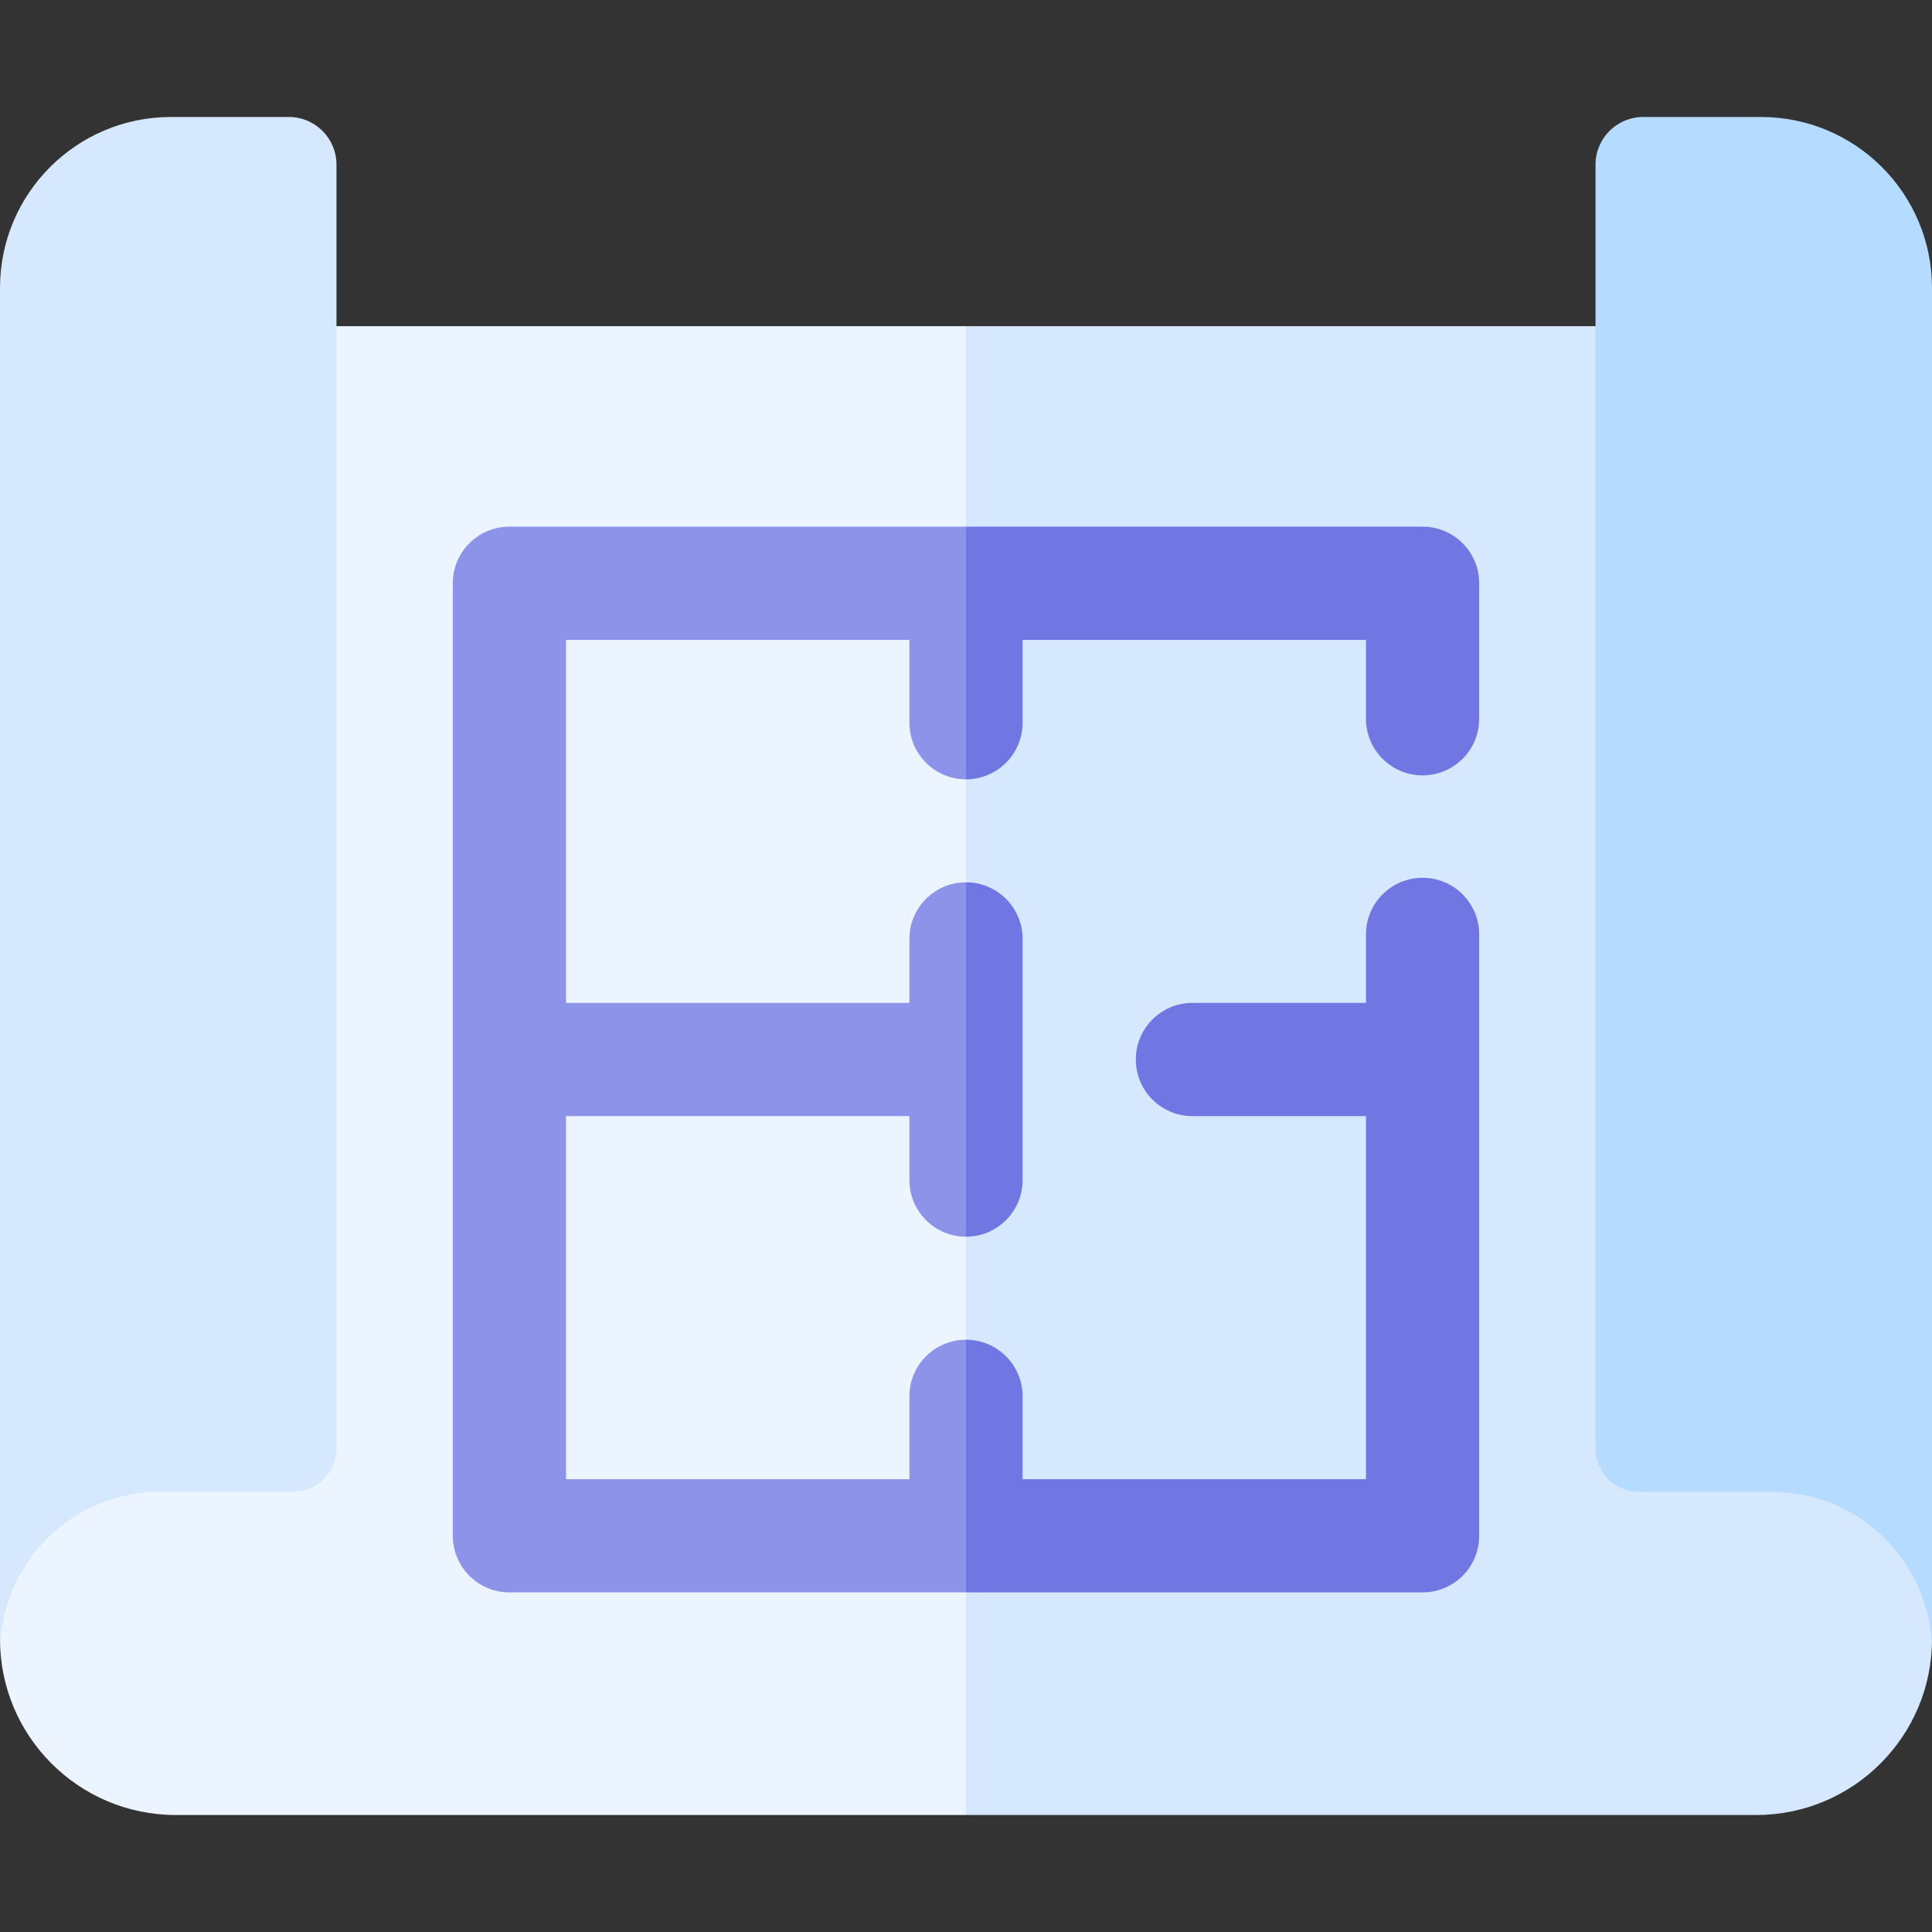 <svg id="Capa_1" enable-background="new 0 0 512 512" height="512" viewBox="0 0 512 512" width="512" xmlns="http://www.w3.org/2000/svg"><rect x="0" y="0" width="512" height="512" fill="#333333" stroke="none"/><g><g><path d="m0 434.405c0 25.684 20.814 46.59 46.6 46.59h209.4l39.504-197.28-39.504-197.28h-242.613z" fill="#ecf5ff"/><path d="m512 434.405c0 25.684-20.814 46.59-46.6 46.59h-209.4v-394.56h242.613z" fill="#d6e8fe"/><path d="m512 76.315v361.49c0-23.432-19-42.46-42.46-42.46h-35.16c-6.379 0-11.55-5.171-11.55-11.55v-340.17c0-6.97 5.65-12.62 12.62-12.62h31.24c25.024 0 45.31 20.286 45.31 45.31z" fill="#b5dbff"/><path d="m0 76.315v361.49c0-11.73 4.75-22.34 12.44-30.02 7.68-7.69 18.3-12.44 30.02-12.44h35.16c6.379 0 11.55-5.171 11.55-11.55v-340.17c0-6.97-5.65-12.62-12.62-12.62h-31.24c-25.024 0-45.31 20.286-45.31 45.31z" fill="#d6e8fe"/></g><path d="m264.265 376.67-8.265-21.63c-8.28 0-15 6.72-15 15v21.96h-91v-96.22h91v16.96c0 8.28 6.72 15 15 15l6.265-27.635v-44.105l-6.265-22.18c-8.28 0-15 6.72-15 15v16.96h-91v-96.21h91v21.96c0 8.28 6.72 15 15 15l7.265-18.933v-33.827l-7.265-14.2h-121c-8.28 0-15 6.72-15 15v252.43c0 8.28 6.72 15 15 15h121l8.265-12.559z" fill="#8c93e8"/><g fill="#7077e2"><path d="m256 327.74v-93.92c8.28 0 15 6.72 15 15v63.92c0 8.28-6.72 15-15 15z"/><path d="m392 154.57v35.91c0 8.28-6.72 15-15 15s-15-6.72-15-15v-20.91h-91v21.96c0 8.28-6.72 15-15 15v-66.96h121c8.28 0 15 6.72 15 15z"/><path d="m392 247.62v159.38c0 8.28-6.72 15-15 15h-121v-66.96c8.28 0 15 6.72 15 15v21.96h91v-96.22h-46c-8.28 0-15-6.72-15-15s6.72-15 15-15h46v-18.16c0-8.28 6.72-15 15-15s15 6.72 15 15z"/></g></g></svg>